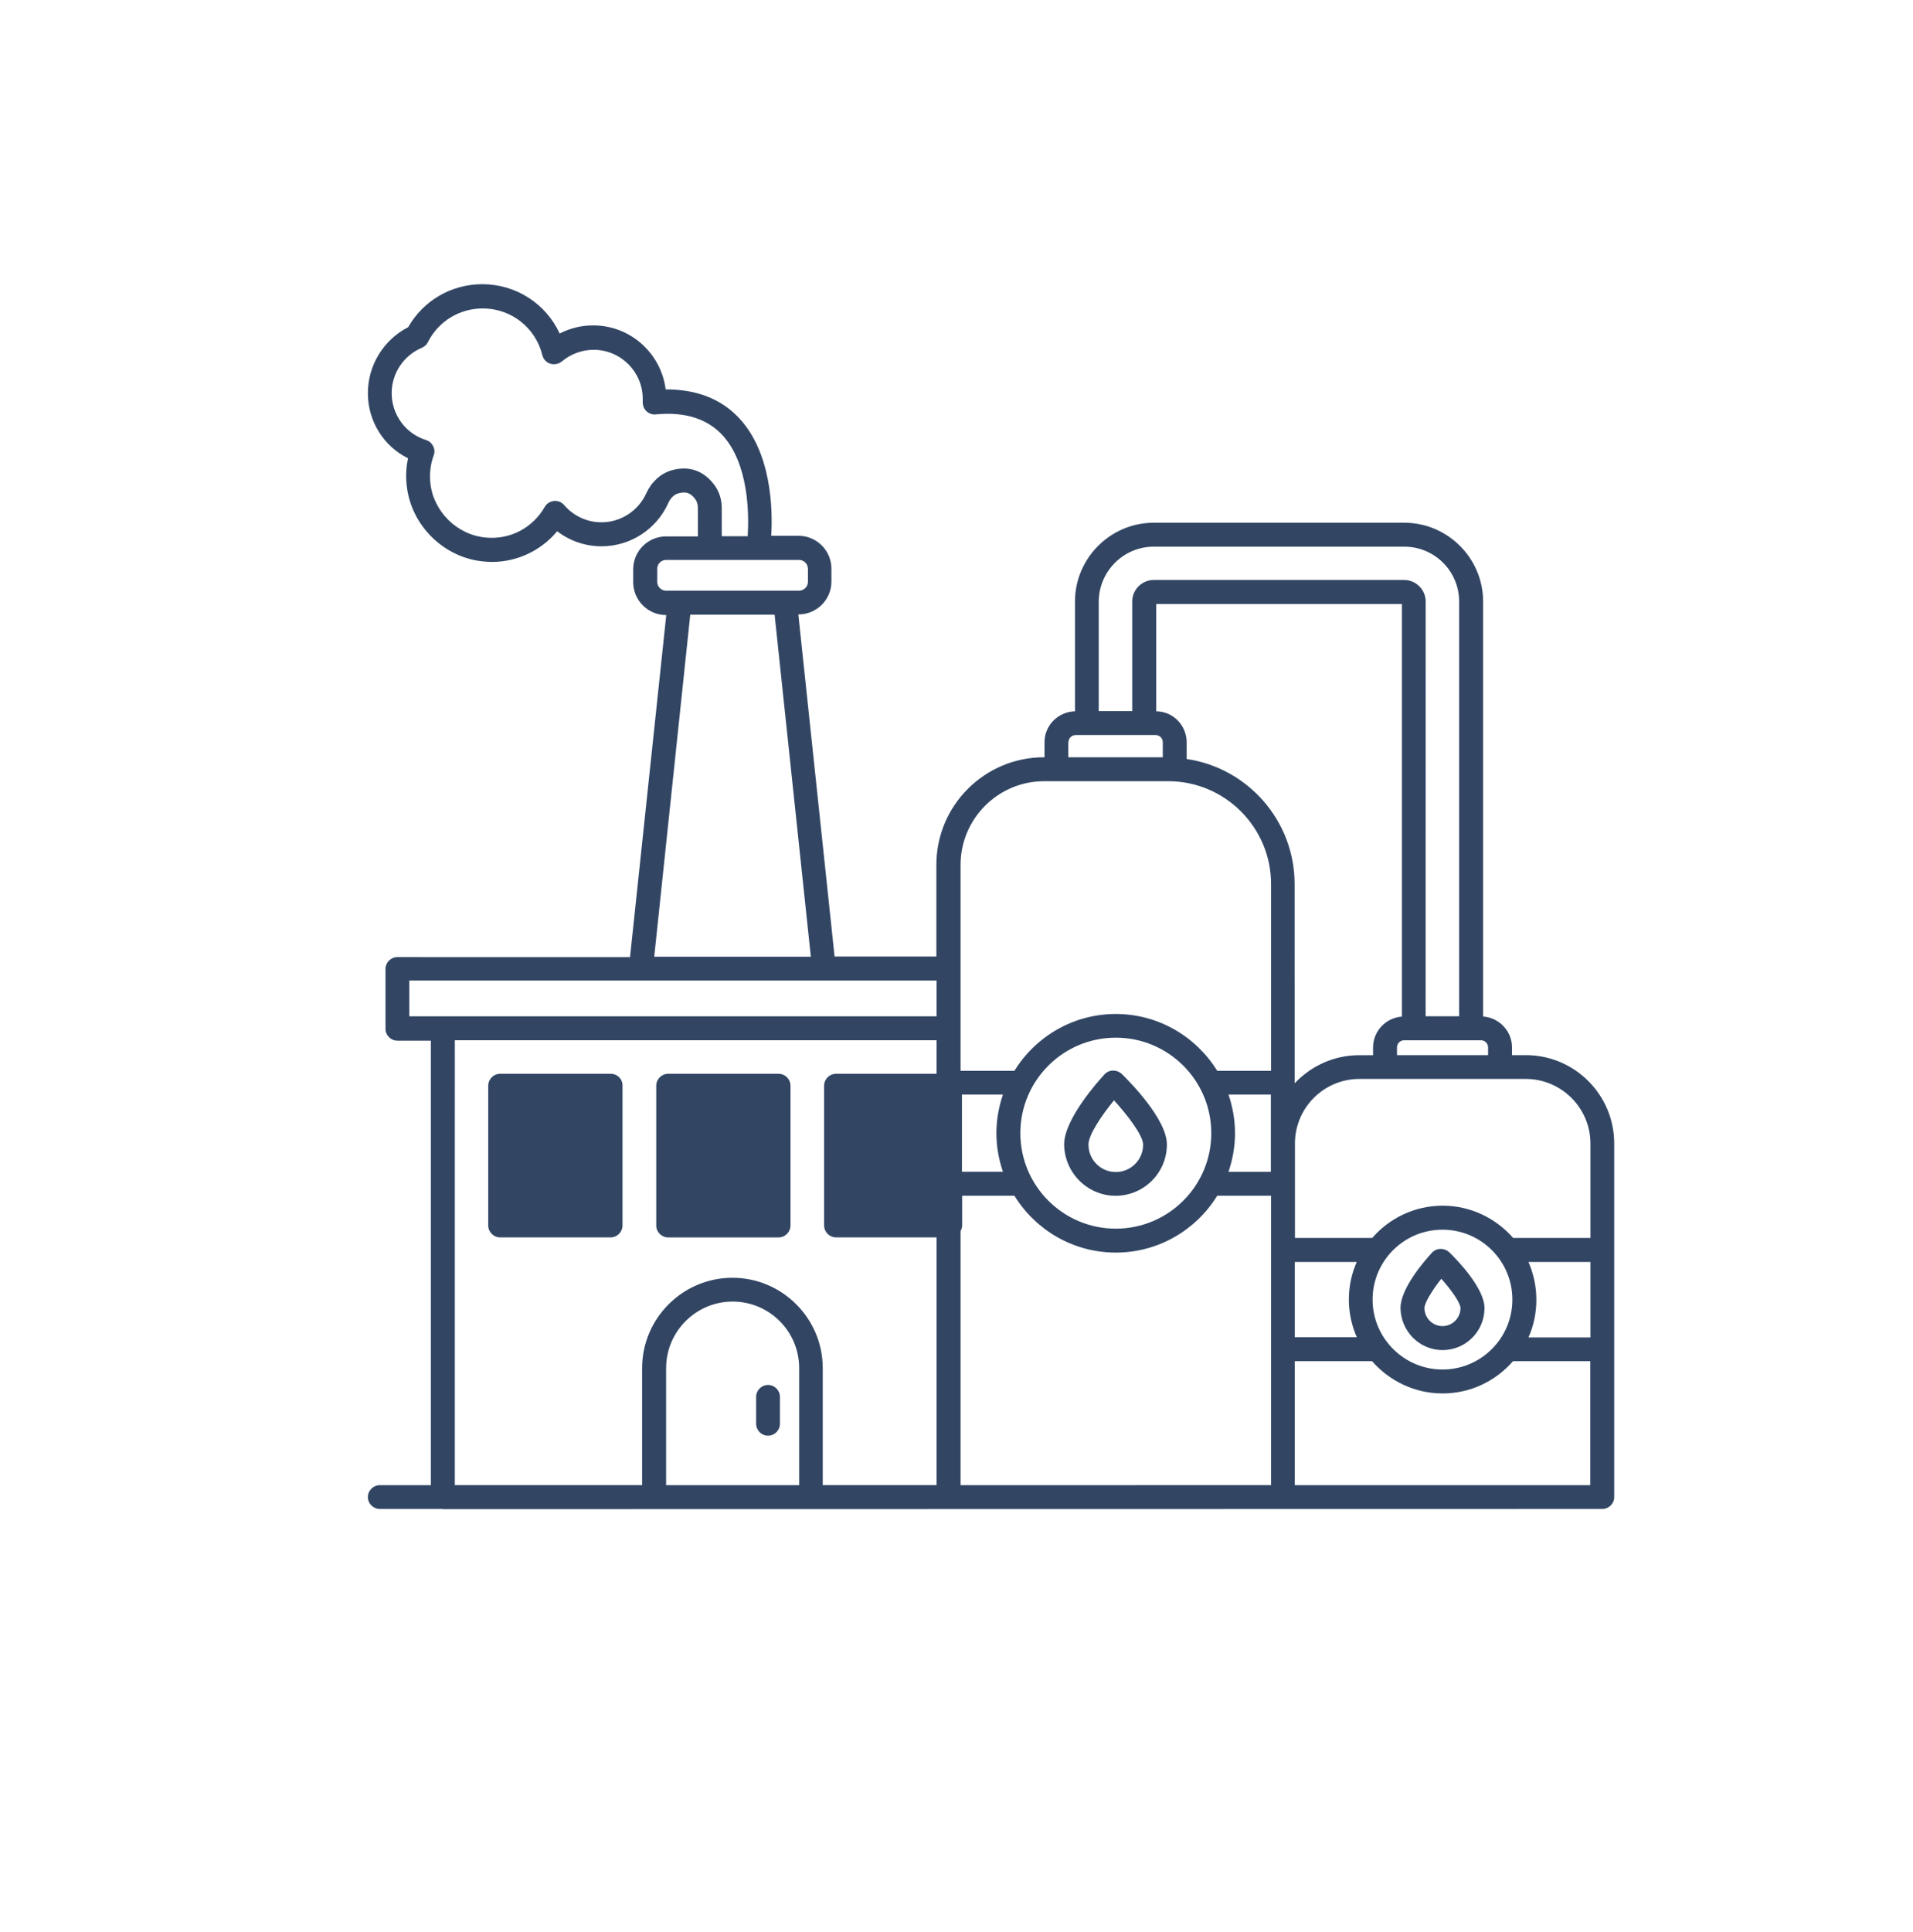 <svg width="208" height="210" viewBox="0 0 208 210" fill="none" xmlns="http://www.w3.org/2000/svg">
<rect width="208" height="210" fill="white"/>
<path d="M66.396 116.714H54.379C53.669 116.714 53.086 117.297 53.086 118.007V133.204C53.086 133.915 53.669 134.498 54.379 134.498H66.391C67.101 134.498 67.684 133.915 67.684 133.204V118.007C67.706 117.291 67.129 116.714 66.396 116.714Z" fill="#324664"/>
<path d="M72.645 134.499H84.656C85.367 134.499 85.95 133.916 85.95 133.205V118.008C85.95 117.298 85.367 116.715 84.656 116.715H72.645C71.934 116.715 71.352 117.298 71.352 118.008V133.205C71.352 133.916 71.934 134.499 72.645 134.499Z" fill="#324664"/>
<path d="M83.508 150.534C82.798 150.534 82.215 151.117 82.215 151.827V154.758C82.215 155.469 82.798 156.052 83.508 156.052C84.219 156.052 84.802 155.469 84.802 154.758V151.827C84.802 151.117 84.219 150.534 83.508 150.534Z" fill="#324664"/>
<path d="M165.911 114.687H164.401V113.849C164.401 112.062 163.002 110.619 161.259 110.491V65.387C161.259 60.674 157.407 56.817 152.689 56.817H125.452C120.74 56.817 116.882 60.669 116.882 65.387V77.315C115.05 77.359 113.569 78.841 113.569 80.673V82.311H113.502C107.063 82.311 101.812 87.545 101.812 94V103.969H90.744L86.803 66.785H86.826C88.785 66.785 90.4 65.192 90.4 63.211V61.812C90.4 59.853 88.807 58.237 86.826 58.237H83.856C84.028 55.373 83.9 49.129 80.281 45.36C78.322 43.317 75.697 42.324 72.377 42.324C71.883 38.405 68.547 35.369 64.495 35.369C63.224 35.369 61.975 35.669 60.854 36.252C59.367 33.021 56.12 30.89 52.434 30.89C49.076 30.89 46.017 32.677 44.38 35.563C41.727 36.923 40 39.676 40 42.735C40 45.793 41.721 48.508 44.369 49.817C44.152 50.767 44.108 51.755 44.219 52.748C44.669 57.117 48.288 60.669 52.656 61.035C52.917 61.057 53.194 61.08 53.455 61.08C56.253 61.08 58.817 59.853 60.582 57.744C61.959 58.798 63.64 59.381 65.406 59.381C68.525 59.381 71.367 57.549 72.66 54.685C72.899 54.147 73.282 53.758 73.737 53.63C74.553 53.392 75.114 53.564 75.608 54.274C75.802 54.535 75.885 54.879 75.885 55.246V58.304H72.422C70.462 58.304 68.847 59.897 68.847 61.879V63.277C68.847 65.237 70.44 66.852 72.422 66.852H72.444L68.503 104.036L43.208 104.03C42.498 104.03 41.915 104.613 41.915 105.324V111.823C41.915 112.534 42.498 113.117 43.208 113.117H46.85V161.429H41.293C40.583 161.429 40 162.012 40 162.723C40 163.433 40.583 164.016 41.293 164.016H48.098C48.121 164.016 48.143 164.038 48.165 164.038L174.22 164.016C174.931 164.016 175.513 163.433 175.513 162.723V124.29C175.513 118.995 171.206 114.687 165.911 114.687ZM104.593 118.972H109.05C108.6 120.288 108.339 121.709 108.339 123.168C108.339 124.634 108.6 126.055 109.05 127.365H104.593V118.972ZM110.943 123.168C110.943 117.44 115.594 112.789 121.322 112.789C127.051 112.789 131.702 117.44 131.702 123.168C131.702 128.897 127.051 133.548 121.322 133.548C115.594 133.548 110.943 128.897 110.943 123.168ZM133.573 118.972H138.18V127.37H133.573C134.022 126.055 134.283 124.634 134.283 123.174C134.283 121.709 134.022 120.288 133.573 118.972ZM125.713 77.315V65.648H152.434V110.496C150.692 110.624 149.293 112.067 149.293 113.854V114.693H147.783C145.03 114.693 142.532 115.875 140.767 117.751L140.762 96.087C140.762 89.198 135.661 83.47 129.027 82.499V80.689C129.027 78.841 127.562 77.332 125.713 77.315ZM140.783 137.168H147.521C146.96 138.417 146.661 139.815 146.661 141.258C146.661 142.724 146.983 144.1 147.521 145.349H140.783V137.168ZM149.242 141.258C149.242 137.062 152.644 133.66 156.841 133.66C161.037 133.66 164.439 137.062 164.439 141.258C164.439 145.455 161.037 148.857 156.841 148.857C152.667 148.857 149.242 145.455 149.242 141.258ZM166.188 137.168H172.927V145.371H166.188C166.749 144.123 167.048 142.724 167.048 141.281C167.048 139.793 166.727 138.417 166.188 137.168ZM172.927 124.29V134.559H164.528C162.658 132.427 159.921 131.051 156.863 131.051C153.805 131.051 151.074 132.405 149.198 134.559H140.799V124.29C140.799 120.416 143.941 117.274 147.815 117.274H165.921C169.785 117.291 172.927 120.438 172.927 124.29ZM161.798 113.849V114.687H151.895V113.849C151.895 113.416 152.239 113.072 152.672 113.072H161.026C161.453 113.072 161.798 113.416 161.798 113.849ZM125.452 59.419H152.689C155.981 59.419 158.651 62.089 158.651 65.381V110.464H155.009L155.015 65.386C155.015 64.093 153.96 63.039 152.667 63.039H125.453C124.159 63.039 123.105 64.093 123.105 65.386V77.293H119.464V65.386C119.491 62.089 122.161 59.419 125.452 59.419ZM116.177 80.673C116.177 80.24 116.521 79.896 116.954 79.896H125.652C126.085 79.896 126.429 80.24 126.429 80.673V82.31H116.16L116.155 80.673H116.177ZM113.529 84.913H127.029C133.184 84.913 138.202 89.931 138.202 96.087V116.391H132.346C130.065 112.689 125.974 110.213 121.323 110.213C116.671 110.213 112.58 112.689 110.299 116.391H104.443V93.999C104.443 89.004 108.512 84.913 113.529 84.913ZM77.7 52.747C76.54 51.154 74.88 50.571 72.987 51.132C71.827 51.476 70.834 52.381 70.273 53.608C69.413 55.523 67.498 56.771 65.388 56.771C63.84 56.771 62.352 56.083 61.342 54.901C61.065 54.579 60.654 54.407 60.243 54.451C59.81 54.496 59.444 54.729 59.233 55.095C57.917 57.377 55.486 58.67 52.861 58.431C49.719 58.17 47.11 55.611 46.788 52.47C46.683 51.459 46.81 50.444 47.155 49.5C47.282 49.178 47.26 48.79 47.088 48.49C46.938 48.168 46.655 47.929 46.311 47.824C44.091 47.13 42.587 45.06 42.587 42.734C42.587 40.58 43.88 38.643 45.861 37.805C46.161 37.677 46.394 37.461 46.527 37.183C47.671 34.924 49.952 33.526 52.489 33.526C55.569 33.526 58.239 35.613 58.972 38.604C59.077 39.037 59.405 39.404 59.832 39.531C60.265 39.659 60.737 39.576 61.081 39.292C62.053 38.477 63.279 38.021 64.545 38.021C67.492 38.021 69.885 40.414 69.885 43.361V43.75C69.885 44.116 70.034 44.46 70.317 44.721C70.595 44.96 70.939 45.087 71.305 45.043C74.408 44.743 76.795 45.476 78.455 47.197C81.424 50.299 81.446 55.872 81.296 58.287L78.477 58.281V55.223C78.477 54.318 78.216 53.458 77.7 52.747ZM71.456 63.232V61.834C71.456 61.295 71.888 60.862 72.427 60.862H86.875C87.414 60.862 87.847 61.295 87.847 61.834V63.232C87.847 63.771 87.414 64.204 86.875 64.204H72.427C71.888 64.198 71.456 63.771 71.456 63.232ZM75.052 66.807H84.222L88.163 103.991H71.134L75.052 66.807ZM44.502 106.571H101.835V110.468H44.502V106.571ZM49.453 113.071H101.834V116.712H90.899C90.189 116.712 89.606 117.295 89.606 118.005V133.203C89.606 133.913 90.189 134.496 90.899 134.496H101.834V161.427H89.456V148.705C89.456 143.299 85.043 138.886 79.637 138.886C74.23 138.886 69.817 143.299 69.817 148.705V161.427H49.452L49.453 113.071ZM86.875 161.428H72.427V148.706C72.427 144.72 75.68 141.473 79.659 141.473C83.645 141.473 86.892 144.704 86.892 148.706V161.428H86.875ZM104.443 161.428V133.807C104.531 133.635 104.615 133.418 104.615 133.202V129.971H110.298C112.58 133.674 116.671 136.149 121.322 136.149C125.973 136.149 130.064 133.674 132.346 129.971H138.202V161.427L104.443 161.428ZM140.782 161.428V147.951H149.18C151.051 150.082 153.788 151.459 156.846 151.459C159.904 151.459 162.635 150.104 164.511 147.951H172.909V161.428H140.782Z" fill="#324664"/>
<path d="M156.846 146.748C159.366 146.748 161.408 144.706 161.408 142.186C161.408 140.01 158.477 136.996 157.578 136.113C157.317 135.875 156.995 135.747 156.629 135.747C156.285 135.747 155.941 135.897 155.702 136.158C154.903 137.018 152.277 140.032 152.277 142.164C152.3 144.7 154.348 146.748 156.846 146.748ZM156.712 138.994C157.834 140.243 158.8 141.642 158.8 142.18C158.8 143.257 157.917 144.14 156.84 144.14C155.763 144.14 154.881 143.257 154.881 142.18C154.886 141.603 155.724 140.243 156.712 138.994Z" fill="#324664"/>
<path d="M121.298 129.974C124.379 129.974 126.876 127.477 126.876 124.396C126.876 121.643 122.786 117.53 121.97 116.731C121.709 116.492 121.387 116.364 121.021 116.364C120.676 116.364 120.332 116.514 120.094 116.775C119.361 117.574 115.703 121.66 115.703 124.396C115.742 127.477 118.24 129.974 121.298 129.974ZM121.126 119.6C122.652 121.282 124.29 123.43 124.29 124.424C124.29 126.061 122.958 127.393 121.32 127.393C119.683 127.393 118.351 126.061 118.351 124.424C118.323 123.386 119.788 121.232 121.126 119.6Z" fill="#324664"/>
</svg>
